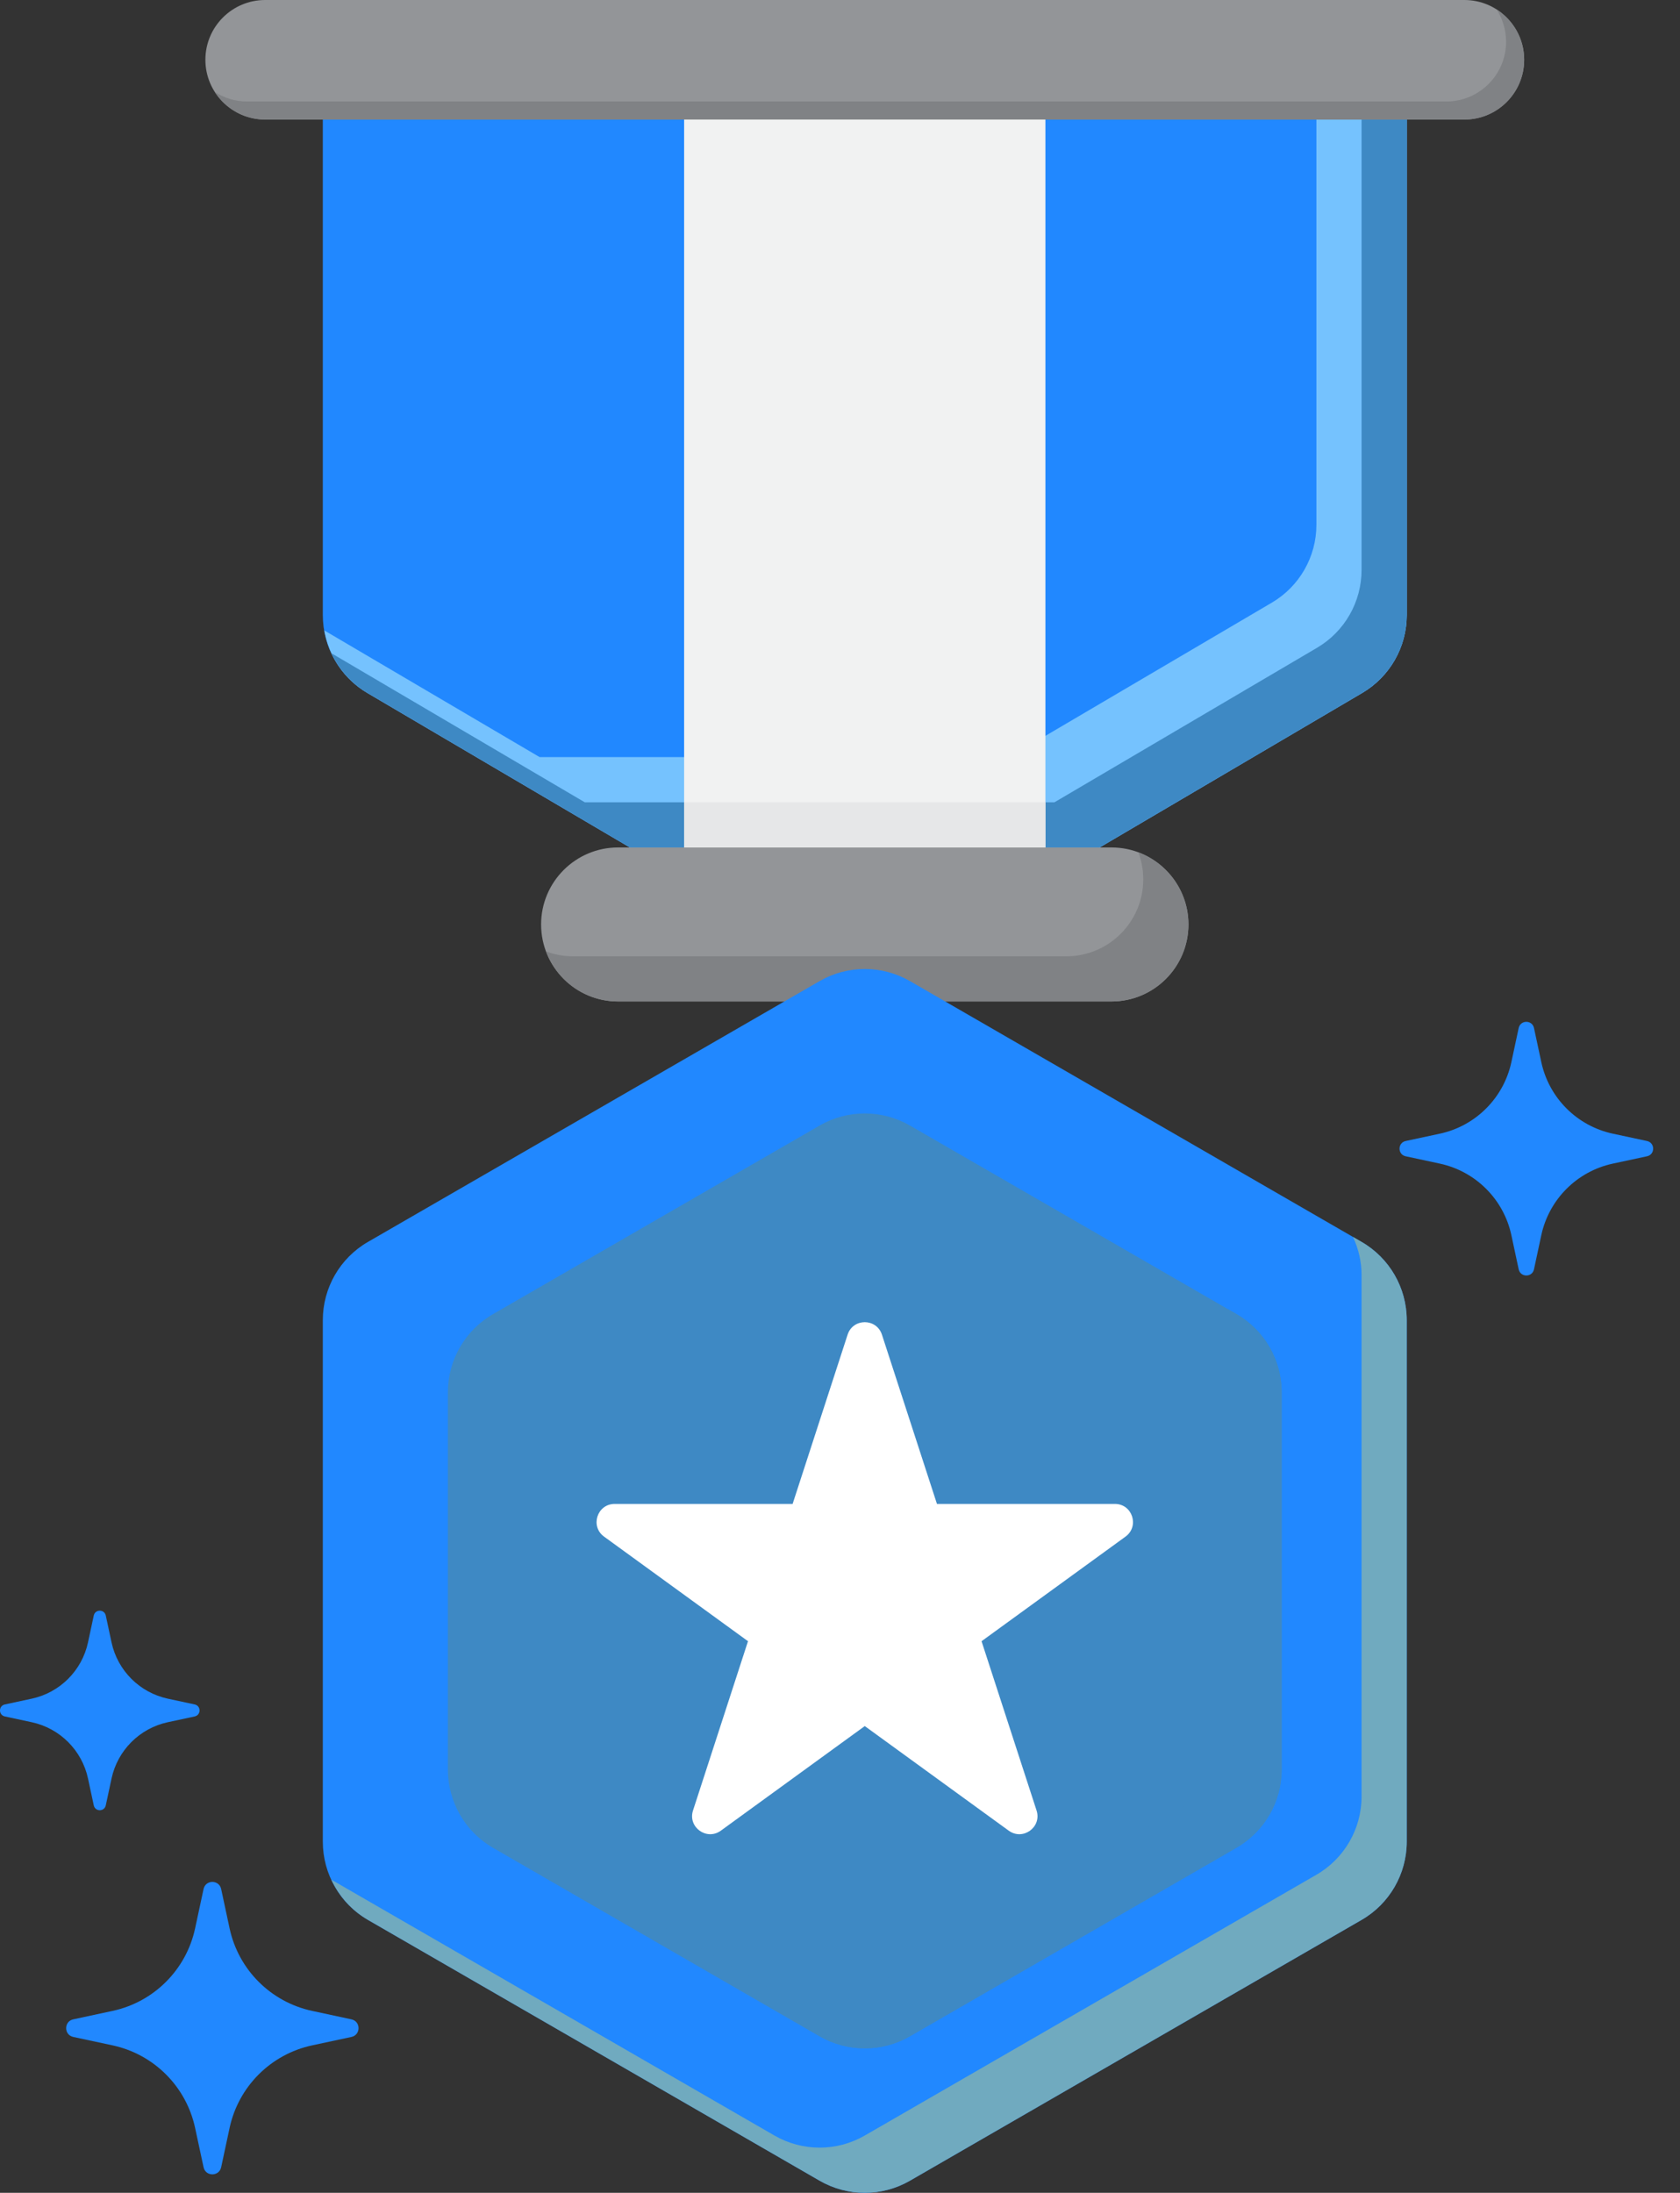 <svg width="59" height="77" viewBox="0 0 59 77" fill="none" xmlns="http://www.w3.org/2000/svg">
<rect x="0" y="0" width="59" height="77" fill="#333333" stroke="none"/>
<path d="M39.032 35.167H21.708C20.214 35.167 19.003 33.956 19.003 32.462C19.003 30.969 20.214 29.758 21.708 29.758H39.032C40.526 29.758 41.737 30.969 41.737 32.462C41.737 33.956 40.526 35.167 39.032 35.167Z" fill="#939598"/>
<path d="M39.978 29.931C40.088 30.226 40.151 30.543 40.151 30.876C40.151 32.37 38.94 33.581 37.446 33.581H20.122C19.789 33.581 19.471 33.518 19.176 33.408C19.56 34.435 20.547 35.167 21.708 35.167H39.032C40.526 35.167 41.737 33.956 41.737 32.462C41.737 31.302 41.004 30.315 39.978 29.931Z" fill="#808285"/>
<path d="M49.403 4.198H11.337V21.599C11.337 22.723 11.932 23.763 12.901 24.333L22.122 29.758H38.618L47.839 24.333C48.808 23.763 49.403 22.723 49.403 21.599V4.198Z" fill="#2188ff"/>
<path d="M13.24 19.509C12.89 19.509 12.606 19.225 12.606 18.874V8.723C12.606 8.373 12.89 8.089 13.24 8.089C13.591 8.089 13.875 8.373 13.875 8.723V18.874C13.875 19.225 13.591 19.509 13.24 19.509ZM13.24 6.82C12.89 6.82 12.606 6.536 12.606 6.186V6.101C12.606 5.751 12.89 5.467 13.24 5.467C13.591 5.467 13.875 5.751 13.875 6.101V6.186C13.875 6.536 13.591 6.82 13.24 6.82Z" fill="#2188ff"/>
<path d="M46.231 4.198V18.427C46.231 19.551 45.636 20.591 44.667 21.161L35.446 26.585H18.95L11.389 22.137C11.546 23.047 12.089 23.856 12.901 24.333L22.122 29.758H38.618L47.839 24.333C48.808 23.763 49.403 22.723 49.403 21.599V4.198H46.231Z" fill="#75C2FE"/>
<path d="M47.817 4.198V20.013C47.817 21.137 47.222 22.177 46.253 22.747L37.032 28.172H20.536L11.64 22.939C11.908 23.511 12.339 24.002 12.901 24.333L22.122 29.758H38.617L47.839 24.333C48.808 23.763 49.403 22.723 49.403 21.599V4.198H47.817Z" fill="#3E89C4"/>
<path d="M51.428 4.198H9.312C8.153 4.198 7.213 3.258 7.213 2.099C7.213 0.94 8.153 0 9.312 0H51.428C52.587 0 53.527 0.94 53.527 2.099C53.527 3.258 52.587 4.198 51.428 4.198Z" fill="#939598"/>
<path d="M52.559 0.333C52.769 0.66 52.892 1.047 52.892 1.465C52.892 2.624 51.953 3.564 50.793 3.564H8.678C8.261 3.564 7.873 3.441 7.546 3.231C7.92 3.812 8.57 4.198 9.312 4.198H51.428C52.587 4.198 53.527 3.258 53.527 2.099C53.527 1.357 53.141 0.706 52.559 0.333Z" fill="#808285"/>
<path d="M24.026 4.198H36.714V29.758H24.026V4.198Z" fill="#F1F2F2"/>
<path d="M24.026 28.171H36.714V29.758H24.026V28.171Z" fill="#E6E7E8"/>
<path d="M49.403 64.671V46.356C49.403 45.223 48.798 44.175 47.817 43.609L31.956 34.451C30.975 33.885 29.765 33.885 28.784 34.451L12.923 43.609C11.941 44.175 11.337 45.223 11.337 46.356V64.671C11.337 65.804 11.941 66.851 12.923 67.418L28.784 76.575C29.765 77.142 30.975 77.142 31.956 76.575L47.817 67.418C48.798 66.851 49.403 65.804 49.403 64.671Z" fill="#2188ff"/>
<path d="M47.817 43.609L47.516 43.435C47.708 43.847 47.817 44.3 47.817 44.77V63.084C47.817 64.218 47.212 65.265 46.231 65.832L30.37 74.989C29.389 75.555 28.179 75.555 27.198 74.989L11.638 66.005C11.908 66.587 12.349 67.086 12.923 67.417L28.784 76.575C29.765 77.141 30.975 77.141 31.956 76.575L47.817 67.417C48.798 66.851 49.403 65.803 49.403 64.67V46.356C49.403 45.223 48.798 44.175 47.817 43.609Z" fill="#70AABF"/>
<path d="M45.011 62.135V48.892C45.011 47.758 44.406 46.711 43.425 46.145L31.956 39.523C30.975 38.957 29.765 38.957 28.784 39.523L17.315 46.145C16.334 46.711 15.729 47.759 15.729 48.892V62.135C15.729 63.268 16.334 64.315 17.315 64.882L28.784 71.503C29.765 72.07 30.975 72.07 31.956 71.503L43.425 64.882C44.406 64.315 45.011 63.268 45.011 62.135Z" fill="#3E89C4"/>
<path d="M43.425 46.145L43.124 45.971C43.316 46.383 43.425 46.836 43.425 47.306V60.549C43.425 61.682 42.82 62.729 41.839 63.296L30.37 69.917C29.389 70.484 28.18 70.484 27.198 69.917L16.03 63.469C16.301 64.051 16.741 64.55 17.315 64.882L28.784 71.503C29.766 72.069 30.975 72.069 31.956 71.503L43.425 64.882C44.406 64.315 45.011 63.267 45.011 62.134V48.892C45.011 47.758 44.406 46.711 43.425 46.145Z" fill="#3E89C4"/>
<path d="M30.973 46.867L32.905 52.81H39.154C39.769 52.81 40.024 53.596 39.527 53.958L34.471 57.631L36.403 63.575C36.593 64.159 35.924 64.645 35.426 64.284L30.37 60.611L25.315 64.284C24.817 64.645 24.148 64.159 24.338 63.575L26.269 57.631L21.214 53.958C20.716 53.596 20.972 52.81 21.587 52.81H27.836L29.767 46.867C29.956 46.282 30.783 46.282 30.973 46.867Z" fill="white"/>
<path d="M3.715 56.729L3.917 57.672C4.13 58.662 4.904 59.436 5.894 59.649L6.837 59.851C7.065 59.9 7.065 60.224 6.837 60.273L5.894 60.475C4.904 60.688 4.13 61.462 3.917 62.453L3.715 63.395C3.666 63.623 3.342 63.623 3.293 63.395L3.091 62.453C2.878 61.462 2.104 60.688 1.113 60.475L0.171 60.273C-0.057 60.224 -0.057 59.9 0.171 59.851L1.113 59.649C2.104 59.436 2.878 58.662 3.091 57.672L3.293 56.729C3.342 56.502 3.666 56.502 3.715 56.729Z" fill="#2188ff"/>
<path d="M7.767 66.333L8.063 67.715C8.375 69.166 9.509 70.3 10.96 70.612L12.342 70.909C12.675 70.98 12.675 71.456 12.342 71.527L10.96 71.823C9.509 72.135 8.375 73.269 8.063 74.721L7.767 76.102C7.695 76.435 7.22 76.435 7.149 76.102L6.852 74.721C6.54 73.269 5.406 72.135 3.955 71.823L2.573 71.527C2.24 71.456 2.24 70.98 2.573 70.909L3.955 70.612C5.406 70.3 6.54 69.166 6.852 67.715L7.149 66.333C7.22 66 7.695 66 7.767 66.333Z" fill="#2188ff"/>
<path d="M53.872 36.098L54.129 37.296C54.399 38.555 55.383 39.539 56.642 39.809L57.84 40.066C58.13 40.129 58.13 40.541 57.84 40.603L56.642 40.86C55.383 41.13 54.4 42.114 54.129 43.373L53.872 44.572C53.81 44.861 53.398 44.861 53.335 44.572L53.078 43.373C52.808 42.114 51.824 41.131 50.565 40.86L49.367 40.603C49.078 40.541 49.078 40.129 49.367 40.066L50.565 39.809C51.824 39.539 52.807 38.555 53.078 37.296L53.335 36.098C53.398 35.809 53.81 35.809 53.872 36.098Z" fill="#2188ff"/>
</svg>
